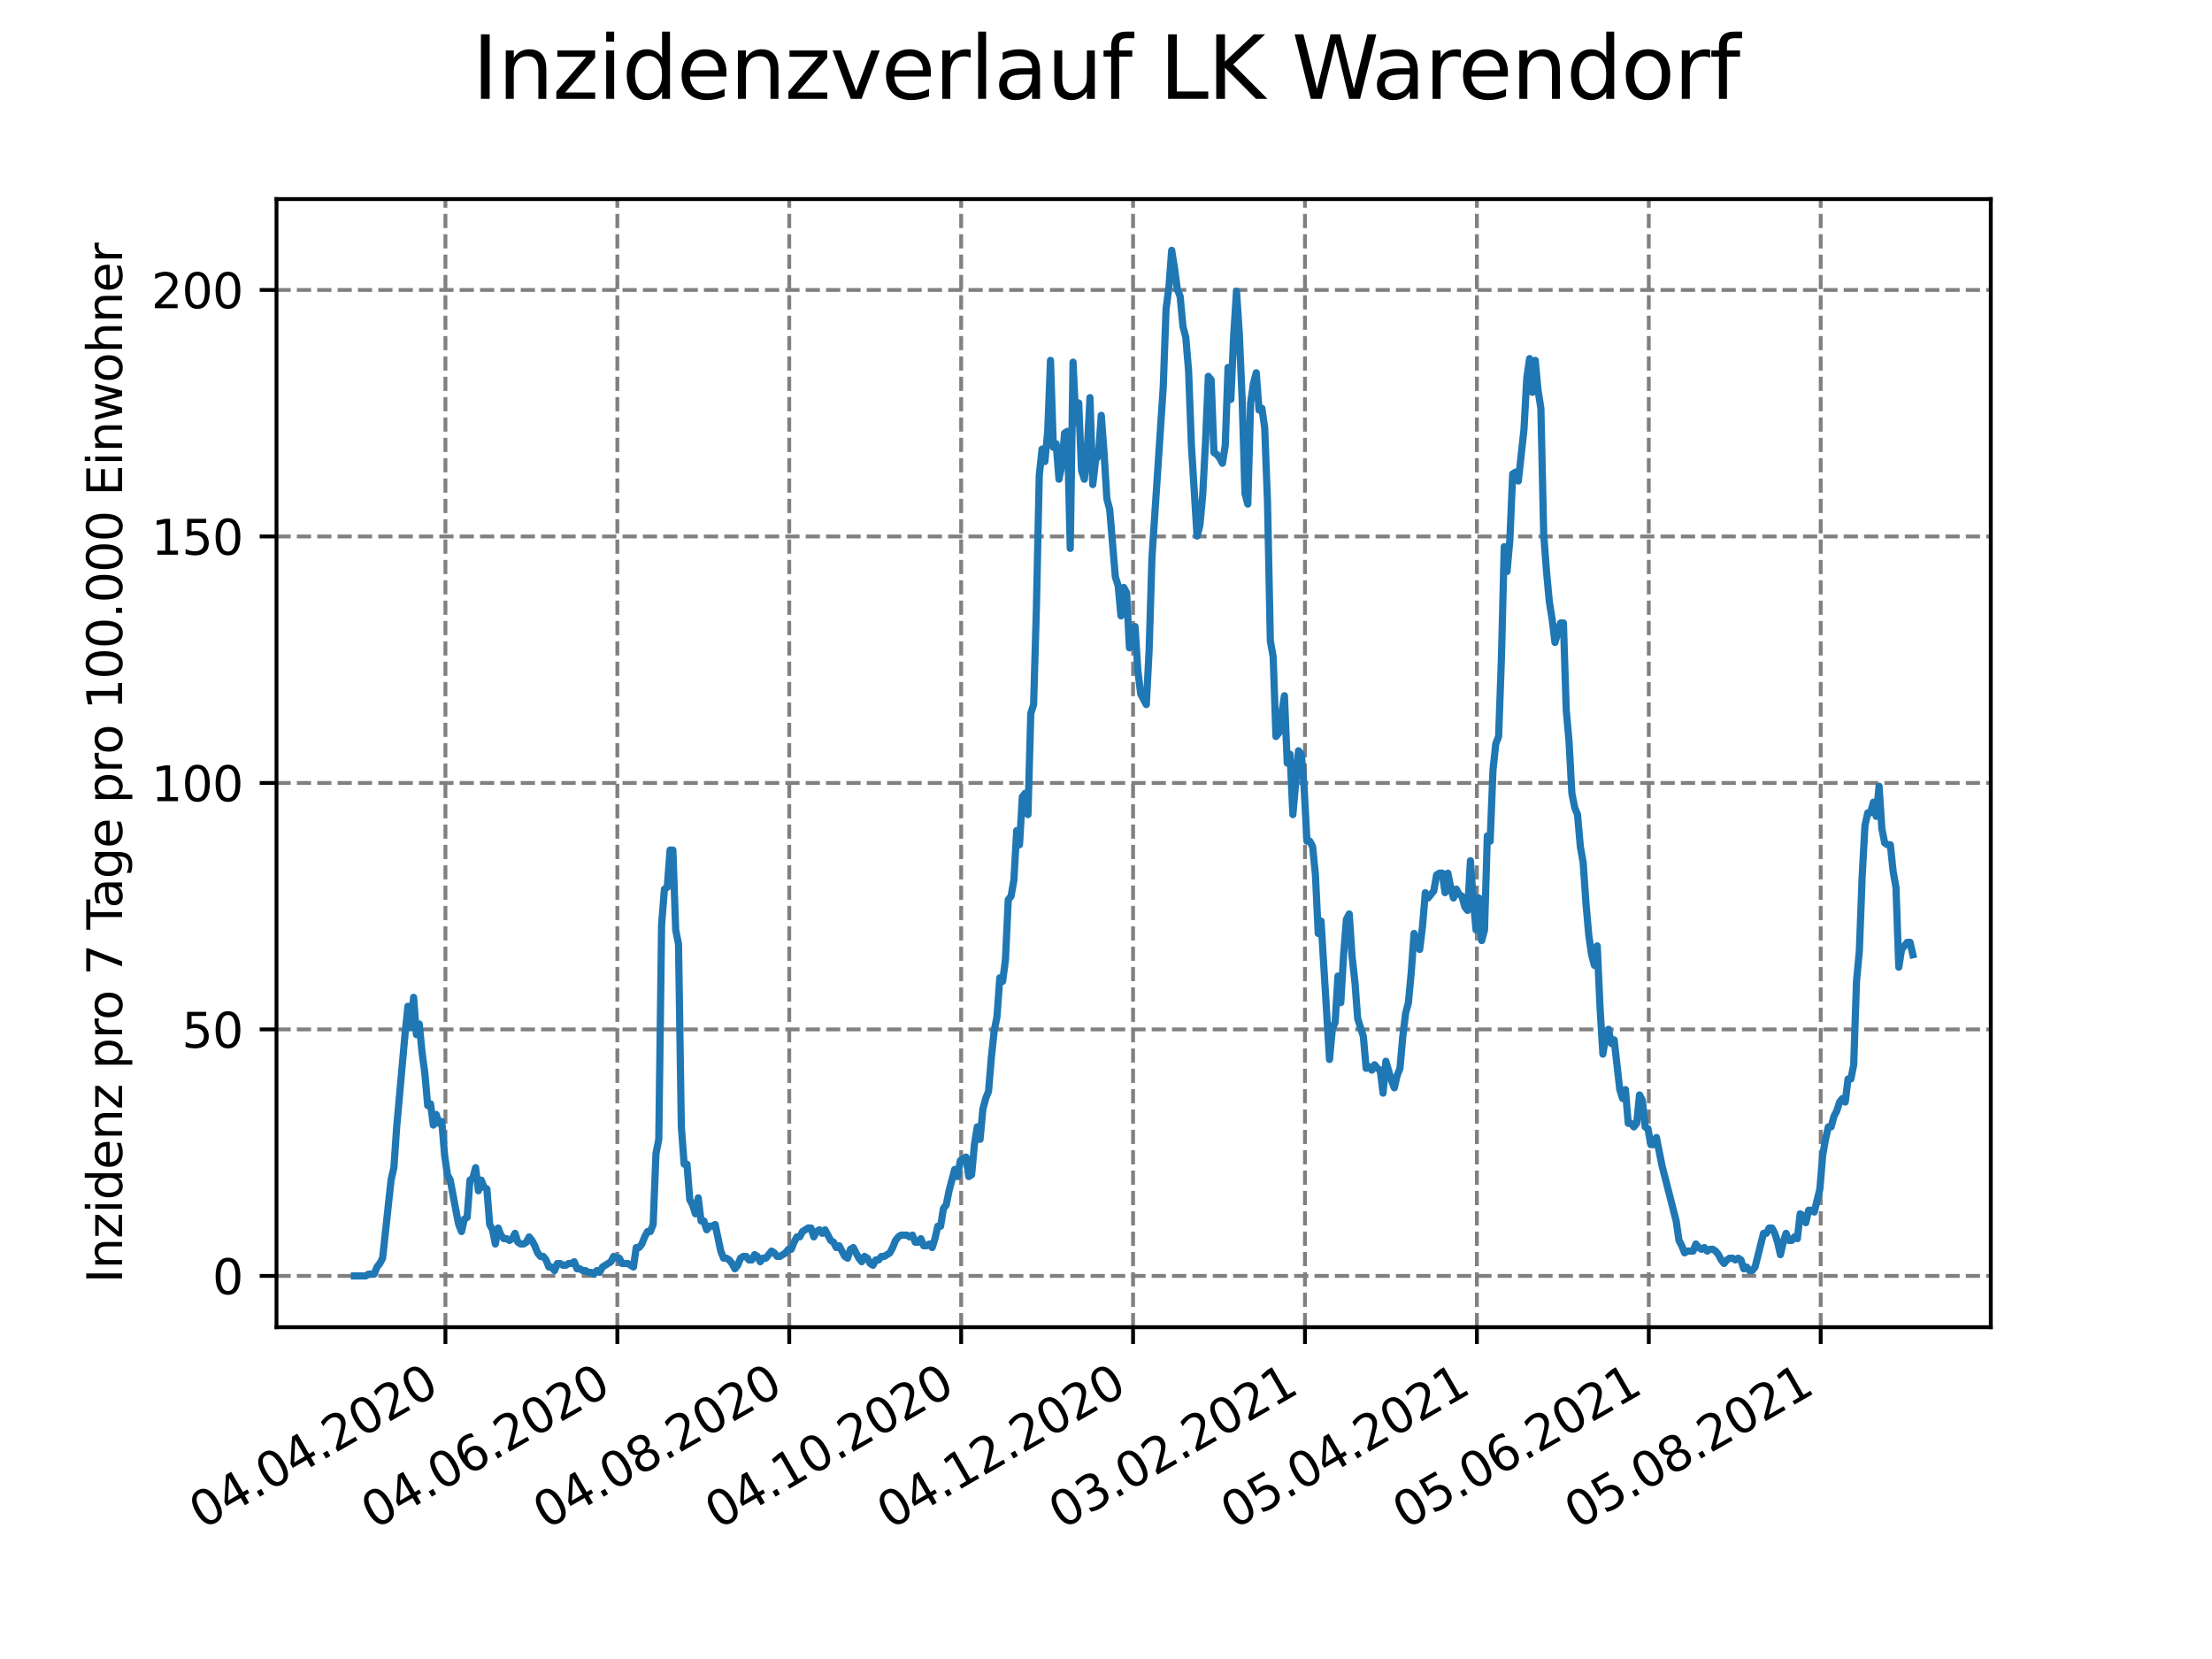 <?xml version="1.0" encoding="utf-8" standalone="no"?>
<!DOCTYPE svg PUBLIC "-//W3C//DTD SVG 1.1//EN"
  "http://www.w3.org/Graphics/SVG/1.1/DTD/svg11.dtd">
<svg height="345.6pt" version="1.1" viewBox="0 0 460.8 345.6" width="460.8pt" xmlns="http://www.w3.org/2000/svg" xmlns:xlink="http://www.w3.org/1999/xlink">
 <defs>
  <style type="text/css">*{stroke-linecap:butt;stroke-linejoin:round;}</style>
 </defs>
 <g id="figure_1">
  <g id="patch_1">
   <path d="M 0 345.6 
L 460.8 345.6 
L 460.8 0 
L 0 0 
z
" style="fill:#ffffff;"/>
  </g>
  <g id="axes_1">
   <g id="patch_2">
    <path d="M 57.6 276.48 
L 414.72 276.48 
L 414.72 41.472 
L 57.6 41.472 
z
" style="fill:#ffffff;"/>
   </g>
   <g id="matplotlib.axis_1">
    <g id="xtick_1">
     <g id="line2d_1">
      <path clip-path="url(#pe743700b99)" d="M 92.79 276.48 
L 92.79 41.472 
" style="fill:none;stroke:#808080;stroke-dasharray:2.96,1.28;stroke-dashoffset:0;stroke-width:0.8;"/>
     </g>
     <g id="line2d_2">
      <defs>
       <path d="M 0 0 
L 0 3.5 
" id="mf1187bcf59" style="stroke:#000000;stroke-width:0.8;"/>
      </defs>
      <g>
       <use style="stroke:#000000;stroke-width:0.8;" x="92.79" xlink:href="#mf1187bcf59" y="276.48"/>
      </g>
     </g>
     <g id="text_1">
      <!-- 04.04.2020 -->
      <g transform="translate(42.165 318.689)rotate(-30)scale(0.1 -0.1)">
       <defs>
        <path d="M 2034 4250 
Q 1547 4250 1301 3770 
Q 1056 3291 1056 2328 
Q 1056 1369 1301 889 
Q 1547 409 2034 409 
Q 2525 409 2770 889 
Q 3016 1369 3016 2328 
Q 3016 3291 2770 3770 
Q 2525 4250 2034 4250 
z
M 2034 4750 
Q 2819 4750 3233 4129 
Q 3647 3509 3647 2328 
Q 3647 1150 3233 529 
Q 2819 -91 2034 -91 
Q 1250 -91 836 529 
Q 422 1150 422 2328 
Q 422 3509 836 4129 
Q 1250 4750 2034 4750 
z
" id="DejaVuSans-30" transform="scale(0.016)"/>
        <path d="M 2419 4116 
L 825 1625 
L 2419 1625 
L 2419 4116 
z
M 2253 4666 
L 3047 4666 
L 3047 1625 
L 3713 1625 
L 3713 1100 
L 3047 1100 
L 3047 0 
L 2419 0 
L 2419 1100 
L 313 1100 
L 313 1709 
L 2253 4666 
z
" id="DejaVuSans-34" transform="scale(0.016)"/>
        <path d="M 684 794 
L 1344 794 
L 1344 0 
L 684 0 
L 684 794 
z
" id="DejaVuSans-2e" transform="scale(0.016)"/>
        <path d="M 1228 531 
L 3431 531 
L 3431 0 
L 469 0 
L 469 531 
Q 828 903 1448 1529 
Q 2069 2156 2228 2338 
Q 2531 2678 2651 2914 
Q 2772 3150 2772 3378 
Q 2772 3750 2511 3984 
Q 2250 4219 1831 4219 
Q 1534 4219 1204 4116 
Q 875 4013 500 3803 
L 500 4441 
Q 881 4594 1212 4672 
Q 1544 4750 1819 4750 
Q 2544 4750 2975 4387 
Q 3406 4025 3406 3419 
Q 3406 3131 3298 2873 
Q 3191 2616 2906 2266 
Q 2828 2175 2409 1742 
Q 1991 1309 1228 531 
z
" id="DejaVuSans-32" transform="scale(0.016)"/>
       </defs>
       <use xlink:href="#DejaVuSans-30"/>
       <use x="63.623" xlink:href="#DejaVuSans-34"/>
       <use x="127.246" xlink:href="#DejaVuSans-2e"/>
       <use x="159.033" xlink:href="#DejaVuSans-30"/>
       <use x="222.656" xlink:href="#DejaVuSans-34"/>
       <use x="286.279" xlink:href="#DejaVuSans-2e"/>
       <use x="318.066" xlink:href="#DejaVuSans-32"/>
       <use x="381.689" xlink:href="#DejaVuSans-30"/>
       <use x="445.312" xlink:href="#DejaVuSans-32"/>
       <use x="508.936" xlink:href="#DejaVuSans-30"/>
      </g>
     </g>
    </g>
    <g id="xtick_2">
     <g id="line2d_3">
      <path clip-path="url(#pe743700b99)" d="M 128.602 276.48 
L 128.602 41.472 
" style="fill:none;stroke:#808080;stroke-dasharray:2.96,1.28;stroke-dashoffset:0;stroke-width:0.8;"/>
     </g>
     <g id="line2d_4">
      <g>
       <use style="stroke:#000000;stroke-width:0.8;" x="128.602" xlink:href="#mf1187bcf59" y="276.48"/>
      </g>
     </g>
     <g id="text_2">
      <!-- 04.06.2020 -->
      <g transform="translate(77.977 318.689)rotate(-30)scale(0.1 -0.1)">
       <defs>
        <path d="M 2113 2584 
Q 1688 2584 1439 2293 
Q 1191 2003 1191 1497 
Q 1191 994 1439 701 
Q 1688 409 2113 409 
Q 2538 409 2786 701 
Q 3034 994 3034 1497 
Q 3034 2003 2786 2293 
Q 2538 2584 2113 2584 
z
M 3366 4563 
L 3366 3988 
Q 3128 4100 2886 4159 
Q 2644 4219 2406 4219 
Q 1781 4219 1451 3797 
Q 1122 3375 1075 2522 
Q 1259 2794 1537 2939 
Q 1816 3084 2150 3084 
Q 2853 3084 3261 2657 
Q 3669 2231 3669 1497 
Q 3669 778 3244 343 
Q 2819 -91 2113 -91 
Q 1303 -91 875 529 
Q 447 1150 447 2328 
Q 447 3434 972 4092 
Q 1497 4750 2381 4750 
Q 2619 4750 2861 4703 
Q 3103 4656 3366 4563 
z
" id="DejaVuSans-36" transform="scale(0.016)"/>
       </defs>
       <use xlink:href="#DejaVuSans-30"/>
       <use x="63.623" xlink:href="#DejaVuSans-34"/>
       <use x="127.246" xlink:href="#DejaVuSans-2e"/>
       <use x="159.033" xlink:href="#DejaVuSans-30"/>
       <use x="222.656" xlink:href="#DejaVuSans-36"/>
       <use x="286.279" xlink:href="#DejaVuSans-2e"/>
       <use x="318.066" xlink:href="#DejaVuSans-32"/>
       <use x="381.689" xlink:href="#DejaVuSans-30"/>
       <use x="445.312" xlink:href="#DejaVuSans-32"/>
       <use x="508.936" xlink:href="#DejaVuSans-30"/>
      </g>
     </g>
    </g>
    <g id="xtick_3">
     <g id="line2d_5">
      <path clip-path="url(#pe743700b99)" d="M 164.414 276.48 
L 164.414 41.472 
" style="fill:none;stroke:#808080;stroke-dasharray:2.96,1.28;stroke-dashoffset:0;stroke-width:0.8;"/>
     </g>
     <g id="line2d_6">
      <g>
       <use style="stroke:#000000;stroke-width:0.8;" x="164.414" xlink:href="#mf1187bcf59" y="276.48"/>
      </g>
     </g>
     <g id="text_3">
      <!-- 04.08.2020 -->
      <g transform="translate(113.789 318.689)rotate(-30)scale(0.1 -0.1)">
       <defs>
        <path d="M 2034 2216 
Q 1584 2216 1326 1975 
Q 1069 1734 1069 1313 
Q 1069 891 1326 650 
Q 1584 409 2034 409 
Q 2484 409 2743 651 
Q 3003 894 3003 1313 
Q 3003 1734 2745 1975 
Q 2488 2216 2034 2216 
z
M 1403 2484 
Q 997 2584 770 2862 
Q 544 3141 544 3541 
Q 544 4100 942 4425 
Q 1341 4750 2034 4750 
Q 2731 4750 3128 4425 
Q 3525 4100 3525 3541 
Q 3525 3141 3298 2862 
Q 3072 2584 2669 2484 
Q 3125 2378 3379 2068 
Q 3634 1759 3634 1313 
Q 3634 634 3220 271 
Q 2806 -91 2034 -91 
Q 1263 -91 848 271 
Q 434 634 434 1313 
Q 434 1759 690 2068 
Q 947 2378 1403 2484 
z
M 1172 3481 
Q 1172 3119 1398 2916 
Q 1625 2713 2034 2713 
Q 2441 2713 2670 2916 
Q 2900 3119 2900 3481 
Q 2900 3844 2670 4047 
Q 2441 4250 2034 4250 
Q 1625 4250 1398 4047 
Q 1172 3844 1172 3481 
z
" id="DejaVuSans-38" transform="scale(0.016)"/>
       </defs>
       <use xlink:href="#DejaVuSans-30"/>
       <use x="63.623" xlink:href="#DejaVuSans-34"/>
       <use x="127.246" xlink:href="#DejaVuSans-2e"/>
       <use x="159.033" xlink:href="#DejaVuSans-30"/>
       <use x="222.656" xlink:href="#DejaVuSans-38"/>
       <use x="286.279" xlink:href="#DejaVuSans-2e"/>
       <use x="318.066" xlink:href="#DejaVuSans-32"/>
       <use x="381.689" xlink:href="#DejaVuSans-30"/>
       <use x="445.312" xlink:href="#DejaVuSans-32"/>
       <use x="508.936" xlink:href="#DejaVuSans-30"/>
      </g>
     </g>
    </g>
    <g id="xtick_4">
     <g id="line2d_7">
      <path clip-path="url(#pe743700b99)" d="M 200.226 276.48 
L 200.226 41.472 
" style="fill:none;stroke:#808080;stroke-dasharray:2.96,1.28;stroke-dashoffset:0;stroke-width:0.8;"/>
     </g>
     <g id="line2d_8">
      <g>
       <use style="stroke:#000000;stroke-width:0.8;" x="200.226" xlink:href="#mf1187bcf59" y="276.48"/>
      </g>
     </g>
     <g id="text_4">
      <!-- 04.10.2020 -->
      <g transform="translate(149.601 318.689)rotate(-30)scale(0.1 -0.1)">
       <defs>
        <path d="M 794 531 
L 1825 531 
L 1825 4091 
L 703 3866 
L 703 4441 
L 1819 4666 
L 2450 4666 
L 2450 531 
L 3481 531 
L 3481 0 
L 794 0 
L 794 531 
z
" id="DejaVuSans-31" transform="scale(0.016)"/>
       </defs>
       <use xlink:href="#DejaVuSans-30"/>
       <use x="63.623" xlink:href="#DejaVuSans-34"/>
       <use x="127.246" xlink:href="#DejaVuSans-2e"/>
       <use x="159.033" xlink:href="#DejaVuSans-31"/>
       <use x="222.656" xlink:href="#DejaVuSans-30"/>
       <use x="286.279" xlink:href="#DejaVuSans-2e"/>
       <use x="318.066" xlink:href="#DejaVuSans-32"/>
       <use x="381.689" xlink:href="#DejaVuSans-30"/>
       <use x="445.312" xlink:href="#DejaVuSans-32"/>
       <use x="508.936" xlink:href="#DejaVuSans-30"/>
      </g>
     </g>
    </g>
    <g id="xtick_5">
     <g id="line2d_9">
      <path clip-path="url(#pe743700b99)" d="M 236.038 276.48 
L 236.038 41.472 
" style="fill:none;stroke:#808080;stroke-dasharray:2.96,1.28;stroke-dashoffset:0;stroke-width:0.8;"/>
     </g>
     <g id="line2d_10">
      <g>
       <use style="stroke:#000000;stroke-width:0.8;" x="236.038" xlink:href="#mf1187bcf59" y="276.48"/>
      </g>
     </g>
     <g id="text_5">
      <!-- 04.12.2020 -->
      <g transform="translate(185.412 318.689)rotate(-30)scale(0.1 -0.1)">
       <use xlink:href="#DejaVuSans-30"/>
       <use x="63.623" xlink:href="#DejaVuSans-34"/>
       <use x="127.246" xlink:href="#DejaVuSans-2e"/>
       <use x="159.033" xlink:href="#DejaVuSans-31"/>
       <use x="222.656" xlink:href="#DejaVuSans-32"/>
       <use x="286.279" xlink:href="#DejaVuSans-2e"/>
       <use x="318.066" xlink:href="#DejaVuSans-32"/>
       <use x="381.689" xlink:href="#DejaVuSans-30"/>
       <use x="445.312" xlink:href="#DejaVuSans-32"/>
       <use x="508.936" xlink:href="#DejaVuSans-30"/>
      </g>
     </g>
    </g>
    <g id="xtick_6">
     <g id="line2d_11">
      <path clip-path="url(#pe743700b99)" d="M 271.849 276.48 
L 271.849 41.472 
" style="fill:none;stroke:#808080;stroke-dasharray:2.96,1.28;stroke-dashoffset:0;stroke-width:0.8;"/>
     </g>
     <g id="line2d_12">
      <g>
       <use style="stroke:#000000;stroke-width:0.8;" x="271.849" xlink:href="#mf1187bcf59" y="276.48"/>
      </g>
     </g>
     <g id="text_6">
      <!-- 03.02.2021 -->
      <g transform="translate(221.224 318.689)rotate(-30)scale(0.1 -0.1)">
       <defs>
        <path d="M 2597 2516 
Q 3050 2419 3304 2112 
Q 3559 1806 3559 1356 
Q 3559 666 3084 287 
Q 2609 -91 1734 -91 
Q 1441 -91 1130 -33 
Q 819 25 488 141 
L 488 750 
Q 750 597 1062 519 
Q 1375 441 1716 441 
Q 2309 441 2620 675 
Q 2931 909 2931 1356 
Q 2931 1769 2642 2001 
Q 2353 2234 1838 2234 
L 1294 2234 
L 1294 2753 
L 1863 2753 
Q 2328 2753 2575 2939 
Q 2822 3125 2822 3475 
Q 2822 3834 2567 4026 
Q 2313 4219 1838 4219 
Q 1578 4219 1281 4162 
Q 984 4106 628 3988 
L 628 4550 
Q 988 4650 1302 4700 
Q 1616 4750 1894 4750 
Q 2613 4750 3031 4423 
Q 3450 4097 3450 3541 
Q 3450 3153 3228 2886 
Q 3006 2619 2597 2516 
z
" id="DejaVuSans-33" transform="scale(0.016)"/>
       </defs>
       <use xlink:href="#DejaVuSans-30"/>
       <use x="63.623" xlink:href="#DejaVuSans-33"/>
       <use x="127.246" xlink:href="#DejaVuSans-2e"/>
       <use x="159.033" xlink:href="#DejaVuSans-30"/>
       <use x="222.656" xlink:href="#DejaVuSans-32"/>
       <use x="286.279" xlink:href="#DejaVuSans-2e"/>
       <use x="318.066" xlink:href="#DejaVuSans-32"/>
       <use x="381.689" xlink:href="#DejaVuSans-30"/>
       <use x="445.312" xlink:href="#DejaVuSans-32"/>
       <use x="508.936" xlink:href="#DejaVuSans-31"/>
      </g>
     </g>
    </g>
    <g id="xtick_7">
     <g id="line2d_13">
      <path clip-path="url(#pe743700b99)" d="M 307.661 276.48 
L 307.661 41.472 
" style="fill:none;stroke:#808080;stroke-dasharray:2.96,1.28;stroke-dashoffset:0;stroke-width:0.8;"/>
     </g>
     <g id="line2d_14">
      <g>
       <use style="stroke:#000000;stroke-width:0.8;" x="307.661" xlink:href="#mf1187bcf59" y="276.48"/>
      </g>
     </g>
     <g id="text_7">
      <!-- 05.04.2021 -->
      <g transform="translate(257.036 318.689)rotate(-30)scale(0.1 -0.1)">
       <defs>
        <path d="M 691 4666 
L 3169 4666 
L 3169 4134 
L 1269 4134 
L 1269 2991 
Q 1406 3038 1543 3061 
Q 1681 3084 1819 3084 
Q 2600 3084 3056 2656 
Q 3513 2228 3513 1497 
Q 3513 744 3044 326 
Q 2575 -91 1722 -91 
Q 1428 -91 1123 -41 
Q 819 9 494 109 
L 494 744 
Q 775 591 1075 516 
Q 1375 441 1709 441 
Q 2250 441 2565 725 
Q 2881 1009 2881 1497 
Q 2881 1984 2565 2268 
Q 2250 2553 1709 2553 
Q 1456 2553 1204 2497 
Q 953 2441 691 2322 
L 691 4666 
z
" id="DejaVuSans-35" transform="scale(0.016)"/>
       </defs>
       <use xlink:href="#DejaVuSans-30"/>
       <use x="63.623" xlink:href="#DejaVuSans-35"/>
       <use x="127.246" xlink:href="#DejaVuSans-2e"/>
       <use x="159.033" xlink:href="#DejaVuSans-30"/>
       <use x="222.656" xlink:href="#DejaVuSans-34"/>
       <use x="286.279" xlink:href="#DejaVuSans-2e"/>
       <use x="318.066" xlink:href="#DejaVuSans-32"/>
       <use x="381.689" xlink:href="#DejaVuSans-30"/>
       <use x="445.312" xlink:href="#DejaVuSans-32"/>
       <use x="508.936" xlink:href="#DejaVuSans-31"/>
      </g>
     </g>
    </g>
    <g id="xtick_8">
     <g id="line2d_15">
      <path clip-path="url(#pe743700b99)" d="M 343.473 276.48 
L 343.473 41.472 
" style="fill:none;stroke:#808080;stroke-dasharray:2.96,1.28;stroke-dashoffset:0;stroke-width:0.8;"/>
     </g>
     <g id="line2d_16">
      <g>
       <use style="stroke:#000000;stroke-width:0.8;" x="343.473" xlink:href="#mf1187bcf59" y="276.48"/>
      </g>
     </g>
     <g id="text_8">
      <!-- 05.06.2021 -->
      <g transform="translate(292.848 318.689)rotate(-30)scale(0.1 -0.1)">
       <use xlink:href="#DejaVuSans-30"/>
       <use x="63.623" xlink:href="#DejaVuSans-35"/>
       <use x="127.246" xlink:href="#DejaVuSans-2e"/>
       <use x="159.033" xlink:href="#DejaVuSans-30"/>
       <use x="222.656" xlink:href="#DejaVuSans-36"/>
       <use x="286.279" xlink:href="#DejaVuSans-2e"/>
       <use x="318.066" xlink:href="#DejaVuSans-32"/>
       <use x="381.689" xlink:href="#DejaVuSans-30"/>
       <use x="445.312" xlink:href="#DejaVuSans-32"/>
       <use x="508.936" xlink:href="#DejaVuSans-31"/>
      </g>
     </g>
    </g>
    <g id="xtick_9">
     <g id="line2d_17">
      <path clip-path="url(#pe743700b99)" d="M 379.285 276.48 
L 379.285 41.472 
" style="fill:none;stroke:#808080;stroke-dasharray:2.96,1.28;stroke-dashoffset:0;stroke-width:0.8;"/>
     </g>
     <g id="line2d_18">
      <g>
       <use style="stroke:#000000;stroke-width:0.8;" x="379.285" xlink:href="#mf1187bcf59" y="276.48"/>
      </g>
     </g>
     <g id="text_9">
      <!-- 05.08.2021 -->
      <g transform="translate(328.66 318.689)rotate(-30)scale(0.1 -0.1)">
       <use xlink:href="#DejaVuSans-30"/>
       <use x="63.623" xlink:href="#DejaVuSans-35"/>
       <use x="127.246" xlink:href="#DejaVuSans-2e"/>
       <use x="159.033" xlink:href="#DejaVuSans-30"/>
       <use x="222.656" xlink:href="#DejaVuSans-38"/>
       <use x="286.279" xlink:href="#DejaVuSans-2e"/>
       <use x="318.066" xlink:href="#DejaVuSans-32"/>
       <use x="381.689" xlink:href="#DejaVuSans-30"/>
       <use x="445.312" xlink:href="#DejaVuSans-32"/>
       <use x="508.936" xlink:href="#DejaVuSans-31"/>
      </g>
     </g>
    </g>
   </g>
   <g id="matplotlib.axis_2">
    <g id="ytick_1">
     <g id="line2d_19">
      <path clip-path="url(#pe743700b99)" d="M 57.6 265.798 
L 414.72 265.798 
" style="fill:none;stroke:#808080;stroke-dasharray:2.96,1.28;stroke-dashoffset:0;stroke-width:0.8;"/>
     </g>
     <g id="line2d_20">
      <defs>
       <path d="M 0 0 
L -3.5 0 
" id="mfb2ea04c94" style="stroke:#000000;stroke-width:0.8;"/>
      </defs>
      <g>
       <use style="stroke:#000000;stroke-width:0.8;" x="57.6" xlink:href="#mfb2ea04c94" y="265.798"/>
      </g>
     </g>
     <g id="text_10">
      <!-- 0 -->
      <g transform="translate(44.237 269.597)scale(0.1 -0.1)">
       <use xlink:href="#DejaVuSans-30"/>
      </g>
     </g>
    </g>
    <g id="ytick_2">
     <g id="line2d_21">
      <path clip-path="url(#pe743700b99)" d="M 57.6 214.449 
L 414.72 214.449 
" style="fill:none;stroke:#808080;stroke-dasharray:2.96,1.28;stroke-dashoffset:0;stroke-width:0.8;"/>
     </g>
     <g id="line2d_22">
      <g>
       <use style="stroke:#000000;stroke-width:0.8;" x="57.6" xlink:href="#mfb2ea04c94" y="214.449"/>
      </g>
     </g>
     <g id="text_11">
      <!-- 50 -->
      <g transform="translate(37.875 218.249)scale(0.1 -0.1)">
       <use xlink:href="#DejaVuSans-35"/>
       <use x="63.623" xlink:href="#DejaVuSans-30"/>
      </g>
     </g>
    </g>
    <g id="ytick_3">
     <g id="line2d_23">
      <path clip-path="url(#pe743700b99)" d="M 57.6 163.101 
L 414.72 163.101 
" style="fill:none;stroke:#808080;stroke-dasharray:2.96,1.28;stroke-dashoffset:0;stroke-width:0.8;"/>
     </g>
     <g id="line2d_24">
      <g>
       <use style="stroke:#000000;stroke-width:0.8;" x="57.6" xlink:href="#mfb2ea04c94" y="163.101"/>
      </g>
     </g>
     <g id="text_12">
      <!-- 100 -->
      <g transform="translate(31.512 166.9)scale(0.1 -0.1)">
       <use xlink:href="#DejaVuSans-31"/>
       <use x="63.623" xlink:href="#DejaVuSans-30"/>
       <use x="127.246" xlink:href="#DejaVuSans-30"/>
      </g>
     </g>
    </g>
    <g id="ytick_4">
     <g id="line2d_25">
      <path clip-path="url(#pe743700b99)" d="M 57.6 111.753 
L 414.72 111.753 
" style="fill:none;stroke:#808080;stroke-dasharray:2.96,1.28;stroke-dashoffset:0;stroke-width:0.8;"/>
     </g>
     <g id="line2d_26">
      <g>
       <use style="stroke:#000000;stroke-width:0.8;" x="57.6" xlink:href="#mfb2ea04c94" y="111.753"/>
      </g>
     </g>
     <g id="text_13">
      <!-- 150 -->
      <g transform="translate(31.512 115.552)scale(0.1 -0.1)">
       <use xlink:href="#DejaVuSans-31"/>
       <use x="63.623" xlink:href="#DejaVuSans-35"/>
       <use x="127.246" xlink:href="#DejaVuSans-30"/>
      </g>
     </g>
    </g>
    <g id="ytick_5">
     <g id="line2d_27">
      <path clip-path="url(#pe743700b99)" d="M 57.6 60.404 
L 414.72 60.404 
" style="fill:none;stroke:#808080;stroke-dasharray:2.96,1.28;stroke-dashoffset:0;stroke-width:0.8;"/>
     </g>
     <g id="line2d_28">
      <g>
       <use style="stroke:#000000;stroke-width:0.8;" x="57.6" xlink:href="#mfb2ea04c94" y="60.404"/>
      </g>
     </g>
     <g id="text_14">
      <!-- 200 -->
      <g transform="translate(31.512 64.203)scale(0.1 -0.1)">
       <use xlink:href="#DejaVuSans-32"/>
       <use x="63.623" xlink:href="#DejaVuSans-30"/>
       <use x="127.246" xlink:href="#DejaVuSans-30"/>
      </g>
     </g>
    </g>
    <g id="text_15">
     <!-- Inzidenz pro 7 Tage pro 100.000 Einwohner -->
     <g transform="translate(25.433 267.301)rotate(-90)scale(0.1 -0.1)">
      <defs>
       <path d="M 628 4666 
L 1259 4666 
L 1259 0 
L 628 0 
L 628 4666 
z
" id="DejaVuSans-49" transform="scale(0.016)"/>
       <path d="M 3513 2113 
L 3513 0 
L 2938 0 
L 2938 2094 
Q 2938 2591 2744 2837 
Q 2550 3084 2163 3084 
Q 1697 3084 1428 2787 
Q 1159 2491 1159 1978 
L 1159 0 
L 581 0 
L 581 3500 
L 1159 3500 
L 1159 2956 
Q 1366 3272 1645 3428 
Q 1925 3584 2291 3584 
Q 2894 3584 3203 3211 
Q 3513 2838 3513 2113 
z
" id="DejaVuSans-6e" transform="scale(0.016)"/>
       <path d="M 353 3500 
L 3084 3500 
L 3084 2975 
L 922 459 
L 3084 459 
L 3084 0 
L 275 0 
L 275 525 
L 2438 3041 
L 353 3041 
L 353 3500 
z
" id="DejaVuSans-7a" transform="scale(0.016)"/>
       <path d="M 603 3500 
L 1178 3500 
L 1178 0 
L 603 0 
L 603 3500 
z
M 603 4863 
L 1178 4863 
L 1178 4134 
L 603 4134 
L 603 4863 
z
" id="DejaVuSans-69" transform="scale(0.016)"/>
       <path d="M 2906 2969 
L 2906 4863 
L 3481 4863 
L 3481 0 
L 2906 0 
L 2906 525 
Q 2725 213 2448 61 
Q 2172 -91 1784 -91 
Q 1150 -91 751 415 
Q 353 922 353 1747 
Q 353 2572 751 3078 
Q 1150 3584 1784 3584 
Q 2172 3584 2448 3432 
Q 2725 3281 2906 2969 
z
M 947 1747 
Q 947 1113 1208 752 
Q 1469 391 1925 391 
Q 2381 391 2643 752 
Q 2906 1113 2906 1747 
Q 2906 2381 2643 2742 
Q 2381 3103 1925 3103 
Q 1469 3103 1208 2742 
Q 947 2381 947 1747 
z
" id="DejaVuSans-64" transform="scale(0.016)"/>
       <path d="M 3597 1894 
L 3597 1613 
L 953 1613 
Q 991 1019 1311 708 
Q 1631 397 2203 397 
Q 2534 397 2845 478 
Q 3156 559 3463 722 
L 3463 178 
Q 3153 47 2828 -22 
Q 2503 -91 2169 -91 
Q 1331 -91 842 396 
Q 353 884 353 1716 
Q 353 2575 817 3079 
Q 1281 3584 2069 3584 
Q 2775 3584 3186 3129 
Q 3597 2675 3597 1894 
z
M 3022 2063 
Q 3016 2534 2758 2815 
Q 2500 3097 2075 3097 
Q 1594 3097 1305 2825 
Q 1016 2553 972 2059 
L 3022 2063 
z
" id="DejaVuSans-65" transform="scale(0.016)"/>
       <path id="DejaVuSans-20" transform="scale(0.016)"/>
       <path d="M 1159 525 
L 1159 -1331 
L 581 -1331 
L 581 3500 
L 1159 3500 
L 1159 2969 
Q 1341 3281 1617 3432 
Q 1894 3584 2278 3584 
Q 2916 3584 3314 3078 
Q 3713 2572 3713 1747 
Q 3713 922 3314 415 
Q 2916 -91 2278 -91 
Q 1894 -91 1617 61 
Q 1341 213 1159 525 
z
M 3116 1747 
Q 3116 2381 2855 2742 
Q 2594 3103 2138 3103 
Q 1681 3103 1420 2742 
Q 1159 2381 1159 1747 
Q 1159 1113 1420 752 
Q 1681 391 2138 391 
Q 2594 391 2855 752 
Q 3116 1113 3116 1747 
z
" id="DejaVuSans-70" transform="scale(0.016)"/>
       <path d="M 2631 2963 
Q 2534 3019 2420 3045 
Q 2306 3072 2169 3072 
Q 1681 3072 1420 2755 
Q 1159 2438 1159 1844 
L 1159 0 
L 581 0 
L 581 3500 
L 1159 3500 
L 1159 2956 
Q 1341 3275 1631 3429 
Q 1922 3584 2338 3584 
Q 2397 3584 2469 3576 
Q 2541 3569 2628 3553 
L 2631 2963 
z
" id="DejaVuSans-72" transform="scale(0.016)"/>
       <path d="M 1959 3097 
Q 1497 3097 1228 2736 
Q 959 2375 959 1747 
Q 959 1119 1226 758 
Q 1494 397 1959 397 
Q 2419 397 2687 759 
Q 2956 1122 2956 1747 
Q 2956 2369 2687 2733 
Q 2419 3097 1959 3097 
z
M 1959 3584 
Q 2709 3584 3137 3096 
Q 3566 2609 3566 1747 
Q 3566 888 3137 398 
Q 2709 -91 1959 -91 
Q 1206 -91 779 398 
Q 353 888 353 1747 
Q 353 2609 779 3096 
Q 1206 3584 1959 3584 
z
" id="DejaVuSans-6f" transform="scale(0.016)"/>
       <path d="M 525 4666 
L 3525 4666 
L 3525 4397 
L 1831 0 
L 1172 0 
L 2766 4134 
L 525 4134 
L 525 4666 
z
" id="DejaVuSans-37" transform="scale(0.016)"/>
       <path d="M -19 4666 
L 3928 4666 
L 3928 4134 
L 2272 4134 
L 2272 0 
L 1638 0 
L 1638 4134 
L -19 4134 
L -19 4666 
z
" id="DejaVuSans-54" transform="scale(0.016)"/>
       <path d="M 2194 1759 
Q 1497 1759 1228 1600 
Q 959 1441 959 1056 
Q 959 750 1161 570 
Q 1363 391 1709 391 
Q 2188 391 2477 730 
Q 2766 1069 2766 1631 
L 2766 1759 
L 2194 1759 
z
M 3341 1997 
L 3341 0 
L 2766 0 
L 2766 531 
Q 2569 213 2275 61 
Q 1981 -91 1556 -91 
Q 1019 -91 701 211 
Q 384 513 384 1019 
Q 384 1609 779 1909 
Q 1175 2209 1959 2209 
L 2766 2209 
L 2766 2266 
Q 2766 2663 2505 2880 
Q 2244 3097 1772 3097 
Q 1472 3097 1187 3025 
Q 903 2953 641 2809 
L 641 3341 
Q 956 3463 1253 3523 
Q 1550 3584 1831 3584 
Q 2591 3584 2966 3190 
Q 3341 2797 3341 1997 
z
" id="DejaVuSans-61" transform="scale(0.016)"/>
       <path d="M 2906 1791 
Q 2906 2416 2648 2759 
Q 2391 3103 1925 3103 
Q 1463 3103 1205 2759 
Q 947 2416 947 1791 
Q 947 1169 1205 825 
Q 1463 481 1925 481 
Q 2391 481 2648 825 
Q 2906 1169 2906 1791 
z
M 3481 434 
Q 3481 -459 3084 -895 
Q 2688 -1331 1869 -1331 
Q 1566 -1331 1297 -1286 
Q 1028 -1241 775 -1147 
L 775 -588 
Q 1028 -725 1275 -790 
Q 1522 -856 1778 -856 
Q 2344 -856 2625 -561 
Q 2906 -266 2906 331 
L 2906 616 
Q 2728 306 2450 153 
Q 2172 0 1784 0 
Q 1141 0 747 490 
Q 353 981 353 1791 
Q 353 2603 747 3093 
Q 1141 3584 1784 3584 
Q 2172 3584 2450 3431 
Q 2728 3278 2906 2969 
L 2906 3500 
L 3481 3500 
L 3481 434 
z
" id="DejaVuSans-67" transform="scale(0.016)"/>
       <path d="M 628 4666 
L 3578 4666 
L 3578 4134 
L 1259 4134 
L 1259 2753 
L 3481 2753 
L 3481 2222 
L 1259 2222 
L 1259 531 
L 3634 531 
L 3634 0 
L 628 0 
L 628 4666 
z
" id="DejaVuSans-45" transform="scale(0.016)"/>
       <path d="M 269 3500 
L 844 3500 
L 1563 769 
L 2278 3500 
L 2956 3500 
L 3675 769 
L 4391 3500 
L 4966 3500 
L 4050 0 
L 3372 0 
L 2619 2869 
L 1863 0 
L 1184 0 
L 269 3500 
z
" id="DejaVuSans-77" transform="scale(0.016)"/>
       <path d="M 3513 2113 
L 3513 0 
L 2938 0 
L 2938 2094 
Q 2938 2591 2744 2837 
Q 2550 3084 2163 3084 
Q 1697 3084 1428 2787 
Q 1159 2491 1159 1978 
L 1159 0 
L 581 0 
L 581 4863 
L 1159 4863 
L 1159 2956 
Q 1366 3272 1645 3428 
Q 1925 3584 2291 3584 
Q 2894 3584 3203 3211 
Q 3513 2838 3513 2113 
z
" id="DejaVuSans-68" transform="scale(0.016)"/>
      </defs>
      <use xlink:href="#DejaVuSans-49"/>
      <use x="29.492" xlink:href="#DejaVuSans-6e"/>
      <use x="92.871" xlink:href="#DejaVuSans-7a"/>
      <use x="145.361" xlink:href="#DejaVuSans-69"/>
      <use x="173.145" xlink:href="#DejaVuSans-64"/>
      <use x="236.621" xlink:href="#DejaVuSans-65"/>
      <use x="298.145" xlink:href="#DejaVuSans-6e"/>
      <use x="361.523" xlink:href="#DejaVuSans-7a"/>
      <use x="414.014" xlink:href="#DejaVuSans-20"/>
      <use x="445.801" xlink:href="#DejaVuSans-70"/>
      <use x="509.277" xlink:href="#DejaVuSans-72"/>
      <use x="548.141" xlink:href="#DejaVuSans-6f"/>
      <use x="609.322" xlink:href="#DejaVuSans-20"/>
      <use x="641.109" xlink:href="#DejaVuSans-37"/>
      <use x="704.732" xlink:href="#DejaVuSans-20"/>
      <use x="736.52" xlink:href="#DejaVuSans-54"/>
      <use x="781.104" xlink:href="#DejaVuSans-61"/>
      <use x="842.383" xlink:href="#DejaVuSans-67"/>
      <use x="905.859" xlink:href="#DejaVuSans-65"/>
      <use x="967.383" xlink:href="#DejaVuSans-20"/>
      <use x="999.17" xlink:href="#DejaVuSans-70"/>
      <use x="1062.646" xlink:href="#DejaVuSans-72"/>
      <use x="1101.51" xlink:href="#DejaVuSans-6f"/>
      <use x="1162.691" xlink:href="#DejaVuSans-20"/>
      <use x="1194.479" xlink:href="#DejaVuSans-31"/>
      <use x="1258.102" xlink:href="#DejaVuSans-30"/>
      <use x="1321.725" xlink:href="#DejaVuSans-30"/>
      <use x="1385.348" xlink:href="#DejaVuSans-2e"/>
      <use x="1417.135" xlink:href="#DejaVuSans-30"/>
      <use x="1480.758" xlink:href="#DejaVuSans-30"/>
      <use x="1544.381" xlink:href="#DejaVuSans-30"/>
      <use x="1608.004" xlink:href="#DejaVuSans-20"/>
      <use x="1639.791" xlink:href="#DejaVuSans-45"/>
      <use x="1702.975" xlink:href="#DejaVuSans-69"/>
      <use x="1730.758" xlink:href="#DejaVuSans-6e"/>
      <use x="1794.137" xlink:href="#DejaVuSans-77"/>
      <use x="1875.924" xlink:href="#DejaVuSans-6f"/>
      <use x="1937.105" xlink:href="#DejaVuSans-68"/>
      <use x="2000.484" xlink:href="#DejaVuSans-6e"/>
      <use x="2063.863" xlink:href="#DejaVuSans-65"/>
      <use x="2125.387" xlink:href="#DejaVuSans-72"/>
     </g>
    </g>
   </g>
   <g id="line2d_29">
    <path clip-path="url(#pe743700b99)" d="M 73.833 265.798 
L 76.181 265.798 
L 76.768 265.428 
L 77.942 265.428 
L 78.529 263.95 
L 79.116 263.21 
L 79.704 262.102 
L 81.465 245.838 
L 82.052 243.251 
L 82.639 234.749 
L 84.4 215.159 
L 84.987 209.615 
L 85.574 214.05 
L 86.161 207.767 
L 86.748 215.529 
L 87.336 213.311 
L 87.923 219.225 
L 88.51 223.66 
L 89.097 230.314 
L 89.684 229.944 
L 90.271 234.38 
L 90.858 232.162 
L 91.445 234.01 
L 92.032 233.64 
L 92.619 240.663 
L 93.206 244.729 
L 93.793 245.838 
L 94.968 252.122 
L 95.555 255.079 
L 96.142 256.557 
L 96.729 253.97 
L 97.316 253.6 
L 97.903 245.838 
L 98.49 245.468 
L 99.077 243.251 
L 99.664 248.056 
L 100.251 245.838 
L 100.838 247.317 
L 101.425 247.686 
L 102.013 255.079 
L 102.6 256.188 
L 103.187 259.145 
L 103.774 255.818 
L 104.361 257.296 
L 104.948 258.036 
L 105.535 258.036 
L 106.122 258.405 
L 106.709 258.036 
L 107.296 256.927 
L 107.883 258.775 
L 108.47 259.145 
L 109.057 259.145 
L 109.645 258.775 
L 110.232 257.666 
L 110.819 258.405 
L 111.406 259.514 
L 111.993 260.993 
L 112.58 261.732 
L 113.167 261.732 
L 113.754 262.471 
L 114.341 263.95 
L 114.928 263.95 
L 115.515 264.689 
L 116.102 263.21 
L 116.689 263.21 
L 117.277 263.58 
L 117.864 263.58 
L 118.451 263.21 
L 119.038 263.21 
L 119.625 262.841 
L 120.212 264.319 
L 120.799 264.319 
L 121.386 264.689 
L 121.973 264.689 
L 122.56 265.059 
L 123.147 265.059 
L 123.734 265.428 
L 124.321 264.689 
L 124.909 265.059 
L 125.496 263.95 
L 127.257 262.841 
L 127.844 261.732 
L 128.431 262.102 
L 129.018 262.102 
L 129.605 263.21 
L 130.779 263.21 
L 131.954 263.95 
L 132.541 259.884 
L 133.128 259.884 
L 133.715 259.145 
L 134.302 257.666 
L 134.889 256.557 
L 135.476 256.557 
L 136.063 255.079 
L 136.65 240.294 
L 137.237 237.337 
L 137.824 192.612 
L 138.411 185.219 
L 138.998 184.85 
L 139.586 177.088 
L 140.173 177.088 
L 140.76 193.721 
L 141.347 196.678 
L 141.934 234.749 
L 142.521 242.511 
L 143.108 242.511 
L 143.695 249.904 
L 144.282 251.013 
L 144.869 252.861 
L 145.456 249.534 
L 146.043 254.339 
L 146.63 254.339 
L 147.218 256.188 
L 147.805 255.448 
L 148.392 255.448 
L 148.979 255.079 
L 150.153 260.623 
L 150.74 262.102 
L 151.327 262.102 
L 151.914 262.471 
L 152.501 263.21 
L 153.088 264.319 
L 153.675 263.58 
L 154.263 262.102 
L 154.85 261.732 
L 155.437 261.732 
L 156.024 262.471 
L 156.611 262.471 
L 157.198 261.362 
L 157.785 261.732 
L 158.372 262.841 
L 158.959 262.102 
L 159.546 262.102 
L 160.72 260.623 
L 161.307 260.993 
L 161.895 261.732 
L 162.482 261.732 
L 163.656 260.993 
L 164.243 260.253 
L 164.83 260.253 
L 165.417 258.775 
L 166.004 257.666 
L 166.591 257.666 
L 167.178 256.557 
L 168.352 255.818 
L 168.939 255.818 
L 169.527 257.666 
L 170.114 256.557 
L 170.701 256.188 
L 171.288 256.927 
L 171.875 256.188 
L 173.049 258.405 
L 173.636 258.775 
L 174.223 259.884 
L 174.81 259.514 
L 175.984 261.732 
L 176.572 262.102 
L 177.159 260.253 
L 177.746 259.884 
L 178.92 262.102 
L 179.507 262.841 
L 180.094 261.732 
L 180.681 262.102 
L 181.268 263.21 
L 181.855 263.58 
L 182.442 262.471 
L 183.029 262.471 
L 183.616 261.732 
L 184.204 261.732 
L 185.378 260.993 
L 185.965 259.884 
L 186.552 258.405 
L 187.139 257.666 
L 187.726 257.296 
L 188.9 257.296 
L 189.487 257.666 
L 190.074 257.296 
L 190.661 258.775 
L 191.248 258.775 
L 191.836 258.036 
L 192.423 259.514 
L 193.01 259.514 
L 193.597 259.145 
L 194.184 259.884 
L 194.771 258.036 
L 195.358 255.448 
L 195.945 255.448 
L 196.532 251.752 
L 197.119 251.013 
L 197.706 248.056 
L 198.881 243.62 
L 199.468 245.099 
L 200.055 241.772 
L 201.229 241.033 
L 201.816 245.099 
L 202.403 244.729 
L 202.99 238.446 
L 203.577 234.749 
L 204.164 237.337 
L 204.751 231.053 
L 205.338 228.835 
L 205.925 227.357 
L 206.513 220.334 
L 207.1 214.789 
L 207.687 211.832 
L 208.274 203.701 
L 208.861 204.44 
L 209.448 200.004 
L 210.035 187.437 
L 210.622 186.698 
L 211.209 183.371 
L 211.796 173.022 
L 212.383 175.979 
L 212.97 165.999 
L 213.557 165.26 
L 214.145 169.695 
L 214.732 148.626 
L 215.319 146.778 
L 215.906 126.449 
L 216.493 99.097 
L 217.08 93.552 
L 217.667 96.14 
L 218.254 89.856 
L 218.841 75.071 
L 219.428 93.183 
L 220.015 92.443 
L 220.602 99.836 
L 221.189 96.879 
L 221.777 90.226 
L 222.364 89.856 
L 222.951 114.251 
L 223.538 75.441 
L 224.125 88.008 
L 224.712 83.942 
L 225.299 97.988 
L 225.886 99.836 
L 226.473 94.292 
L 227.06 82.833 
L 227.647 100.945 
L 228.234 95.77 
L 228.822 95.031 
L 229.409 86.529 
L 229.996 94.292 
L 230.583 103.902 
L 231.17 106.12 
L 232.344 120.165 
L 232.931 122.013 
L 233.518 128.297 
L 234.105 122.383 
L 234.692 123.492 
L 235.279 134.95 
L 235.866 134.211 
L 236.454 130.515 
L 237.041 139.755 
L 237.628 144.561 
L 238.802 146.778 
L 239.389 135.32 
L 239.976 116.099 
L 242.324 80.615 
L 242.911 64.352 
L 243.498 59.916 
L 244.086 52.154 
L 244.673 55.85 
L 245.26 60.286 
L 245.847 61.764 
L 246.434 68.048 
L 247.021 70.266 
L 247.608 77.289 
L 248.195 92.813 
L 249.369 111.664 
L 249.956 109.446 
L 250.543 103.163 
L 251.131 92.074 
L 251.718 78.398 
L 252.305 79.137 
L 252.892 94.292 
L 253.479 94.661 
L 254.066 95.4 
L 254.653 96.509 
L 255.24 92.813 
L 255.827 76.549 
L 256.414 83.203 
L 257.001 69.896 
L 257.588 60.656 
L 258.175 69.527 
L 258.763 83.203 
L 259.35 102.793 
L 259.937 105.011 
L 260.524 83.942 
L 261.111 79.876 
L 261.698 77.658 
L 262.285 85.42 
L 262.872 85.051 
L 263.459 89.117 
L 264.046 104.641 
L 264.633 133.472 
L 265.22 136.798 
L 265.807 153.432 
L 266.395 152.692 
L 267.569 144.93 
L 268.156 158.976 
L 268.743 157.128 
L 269.33 169.695 
L 270.504 156.389 
L 271.091 157.128 
L 271.678 164.151 
L 272.265 175.24 
L 272.852 175.24 
L 273.44 176.348 
L 274.027 182.262 
L 274.614 194.46 
L 275.201 191.873 
L 276.962 220.703 
L 277.549 214.42 
L 278.136 212.941 
L 278.723 203.331 
L 279.31 208.875 
L 279.897 198.896 
L 280.484 191.503 
L 281.072 190.394 
L 281.659 199.265 
L 282.246 204.44 
L 282.833 212.202 
L 284.007 215.898 
L 284.594 222.552 
L 285.181 222.182 
L 285.768 222.921 
L 286.355 221.812 
L 286.942 222.552 
L 287.529 222.921 
L 288.116 227.726 
L 288.704 221.073 
L 289.878 225.139 
L 290.465 226.617 
L 291.052 224.03 
L 291.639 222.552 
L 292.226 215.898 
L 292.813 211.093 
L 293.4 208.875 
L 293.987 202.592 
L 294.574 194.46 
L 295.161 197.047 
L 295.748 197.787 
L 296.336 192.982 
L 296.923 185.959 
L 297.51 187.068 
L 298.684 185.589 
L 299.271 182.262 
L 299.858 181.893 
L 300.445 181.893 
L 301.032 185.959 
L 301.619 181.893 
L 302.206 184.85 
L 302.793 187.068 
L 303.381 185.219 
L 303.968 186.328 
L 304.555 186.698 
L 305.142 188.916 
L 305.729 189.655 
L 306.316 179.305 
L 306.903 187.437 
L 307.49 193.721 
L 308.077 187.068 
L 308.664 195.939 
L 309.251 193.721 
L 309.838 174.131 
L 310.425 175.24 
L 311.013 160.455 
L 311.6 154.91 
L 312.187 153.432 
L 312.774 137.168 
L 313.361 113.882 
L 313.948 119.056 
L 314.535 112.403 
L 315.122 98.727 
L 315.709 98.357 
L 316.296 100.206 
L 317.47 89.486 
L 318.057 78.767 
L 318.645 74.701 
L 319.232 81.724 
L 319.819 75.071 
L 320.406 81.355 
L 320.993 85.051 
L 321.58 111.294 
L 322.167 119.056 
L 322.754 125.34 
L 323.341 129.036 
L 323.928 133.841 
L 325.102 129.776 
L 325.69 129.776 
L 326.277 147.887 
L 326.864 154.54 
L 327.451 165.26 
L 328.038 168.217 
L 328.625 169.695 
L 329.212 176.348 
L 329.799 179.675 
L 330.386 188.176 
L 330.973 194.83 
L 331.56 198.896 
L 332.147 201.113 
L 332.734 197.047 
L 333.322 209.984 
L 333.909 219.595 
L 334.496 215.898 
L 335.083 214.42 
L 335.67 217.377 
L 336.257 216.638 
L 337.431 226.987 
L 338.018 228.835 
L 338.605 226.987 
L 339.192 234.01 
L 339.779 234.01 
L 340.366 234.749 
L 340.954 234.01 
L 341.541 228.096 
L 342.128 229.205 
L 342.715 234.749 
L 343.302 235.119 
L 343.889 238.446 
L 344.476 238.446 
L 345.063 236.967 
L 346.237 242.881 
L 349.173 254.339 
L 349.76 258.405 
L 350.347 259.514 
L 350.934 260.993 
L 351.521 260.623 
L 352.695 260.623 
L 353.282 259.145 
L 353.869 259.884 
L 354.456 260.253 
L 355.043 259.884 
L 355.631 260.623 
L 356.218 260.253 
L 356.805 260.253 
L 357.392 260.623 
L 357.979 261.362 
L 358.566 262.471 
L 359.153 263.21 
L 359.74 262.471 
L 360.327 262.102 
L 360.914 262.102 
L 361.501 262.471 
L 362.088 262.102 
L 362.675 262.471 
L 363.263 264.319 
L 363.85 263.95 
L 364.437 264.689 
L 365.024 264.689 
L 365.611 263.95 
L 367.372 256.927 
L 367.959 256.927 
L 368.546 255.818 
L 369.133 255.818 
L 369.72 256.927 
L 370.307 258.775 
L 370.895 261.362 
L 371.482 258.775 
L 372.069 256.927 
L 372.656 258.405 
L 373.243 258.405 
L 373.83 257.666 
L 374.417 258.036 
L 375.004 252.861 
L 375.591 253.231 
L 376.178 254.709 
L 376.765 252.122 
L 377.352 252.122 
L 377.94 252.491 
L 379.114 247.686 
L 379.701 240.663 
L 380.288 237.337 
L 380.875 234.749 
L 381.462 234.749 
L 382.049 232.532 
L 382.636 231.423 
L 383.223 229.575 
L 383.81 228.835 
L 384.397 229.575 
L 384.984 224.769 
L 385.572 224.769 
L 386.159 221.812 
L 386.746 204.44 
L 387.333 198.156 
L 387.92 182.632 
L 388.507 171.913 
L 389.094 169.326 
L 389.681 169.326 
L 390.268 167.108 
L 390.855 170.065 
L 391.442 163.781 
L 392.029 172.652 
L 392.616 175.609 
L 393.204 175.979 
L 393.791 175.979 
L 394.378 181.523 
L 394.965 184.85 
L 395.552 201.483 
L 396.139 197.787 
L 397.313 196.308 
L 397.9 196.308 
L 398.487 198.896 
L 398.487 198.896 
" style="fill:none;stroke:#1f77b4;stroke-linecap:square;stroke-width:1.5;"/>
   </g>
   <g id="patch_3">
    <path d="M 57.6 276.48 
L 57.6 41.472 
" style="fill:none;stroke:#000000;stroke-linecap:square;stroke-linejoin:miter;stroke-width:0.8;"/>
   </g>
   <g id="patch_4">
    <path d="M 414.72 276.48 
L 414.72 41.472 
" style="fill:none;stroke:#000000;stroke-linecap:square;stroke-linejoin:miter;stroke-width:0.8;"/>
   </g>
   <g id="patch_5">
    <path d="M 57.6 276.48 
L 414.72 276.48 
" style="fill:none;stroke:#000000;stroke-linecap:square;stroke-linejoin:miter;stroke-width:0.8;"/>
   </g>
   <g id="patch_6">
    <path d="M 57.6 41.472 
L 414.72 41.472 
" style="fill:none;stroke:#000000;stroke-linecap:square;stroke-linejoin:miter;stroke-width:0.8;"/>
   </g>
  </g>
  <g id="text_16">
   <!-- Inzidenzverlauf LK Warendorf -->
   <g transform="translate(98.381 20.589)scale(0.18 -0.18)">
    <defs>
     <path d="M 191 3500 
L 800 3500 
L 1894 563 
L 2988 3500 
L 3597 3500 
L 2284 0 
L 1503 0 
L 191 3500 
z
" id="DejaVuSans-76" transform="scale(0.016)"/>
     <path d="M 603 4863 
L 1178 4863 
L 1178 0 
L 603 0 
L 603 4863 
z
" id="DejaVuSans-6c" transform="scale(0.016)"/>
     <path d="M 544 1381 
L 544 3500 
L 1119 3500 
L 1119 1403 
Q 1119 906 1312 657 
Q 1506 409 1894 409 
Q 2359 409 2629 706 
Q 2900 1003 2900 1516 
L 2900 3500 
L 3475 3500 
L 3475 0 
L 2900 0 
L 2900 538 
Q 2691 219 2414 64 
Q 2138 -91 1772 -91 
Q 1169 -91 856 284 
Q 544 659 544 1381 
z
M 1991 3584 
L 1991 3584 
z
" id="DejaVuSans-75" transform="scale(0.016)"/>
     <path d="M 2375 4863 
L 2375 4384 
L 1825 4384 
Q 1516 4384 1395 4259 
Q 1275 4134 1275 3809 
L 1275 3500 
L 2222 3500 
L 2222 3053 
L 1275 3053 
L 1275 0 
L 697 0 
L 697 3053 
L 147 3053 
L 147 3500 
L 697 3500 
L 697 3744 
Q 697 4328 969 4595 
Q 1241 4863 1831 4863 
L 2375 4863 
z
" id="DejaVuSans-66" transform="scale(0.016)"/>
     <path d="M 628 4666 
L 1259 4666 
L 1259 531 
L 3531 531 
L 3531 0 
L 628 0 
L 628 4666 
z
" id="DejaVuSans-4c" transform="scale(0.016)"/>
     <path d="M 628 4666 
L 1259 4666 
L 1259 2694 
L 3353 4666 
L 4166 4666 
L 1850 2491 
L 4331 0 
L 3500 0 
L 1259 2247 
L 1259 0 
L 628 0 
L 628 4666 
z
" id="DejaVuSans-4b" transform="scale(0.016)"/>
     <path d="M 213 4666 
L 850 4666 
L 1831 722 
L 2809 4666 
L 3519 4666 
L 4500 722 
L 5478 4666 
L 6119 4666 
L 4947 0 
L 4153 0 
L 3169 4050 
L 2175 0 
L 1381 0 
L 213 4666 
z
" id="DejaVuSans-57" transform="scale(0.016)"/>
    </defs>
    <use xlink:href="#DejaVuSans-49"/>
    <use x="29.492" xlink:href="#DejaVuSans-6e"/>
    <use x="92.871" xlink:href="#DejaVuSans-7a"/>
    <use x="145.361" xlink:href="#DejaVuSans-69"/>
    <use x="173.145" xlink:href="#DejaVuSans-64"/>
    <use x="236.621" xlink:href="#DejaVuSans-65"/>
    <use x="298.145" xlink:href="#DejaVuSans-6e"/>
    <use x="361.523" xlink:href="#DejaVuSans-7a"/>
    <use x="414.014" xlink:href="#DejaVuSans-76"/>
    <use x="473.193" xlink:href="#DejaVuSans-65"/>
    <use x="534.717" xlink:href="#DejaVuSans-72"/>
    <use x="575.83" xlink:href="#DejaVuSans-6c"/>
    <use x="603.613" xlink:href="#DejaVuSans-61"/>
    <use x="664.893" xlink:href="#DejaVuSans-75"/>
    <use x="728.271" xlink:href="#DejaVuSans-66"/>
    <use x="763.477" xlink:href="#DejaVuSans-20"/>
    <use x="795.264" xlink:href="#DejaVuSans-4c"/>
    <use x="850.977" xlink:href="#DejaVuSans-4b"/>
    <use x="916.553" xlink:href="#DejaVuSans-20"/>
    <use x="948.34" xlink:href="#DejaVuSans-57"/>
    <use x="1040.842" xlink:href="#DejaVuSans-61"/>
    <use x="1102.121" xlink:href="#DejaVuSans-72"/>
    <use x="1140.984" xlink:href="#DejaVuSans-65"/>
    <use x="1202.508" xlink:href="#DejaVuSans-6e"/>
    <use x="1265.887" xlink:href="#DejaVuSans-64"/>
    <use x="1329.363" xlink:href="#DejaVuSans-6f"/>
    <use x="1390.545" xlink:href="#DejaVuSans-72"/>
    <use x="1431.658" xlink:href="#DejaVuSans-66"/>
   </g>
  </g>
 </g>
 <defs>
  <clipPath id="pe743700b99">
   <rect height="235.008" width="357.12" x="57.6" y="41.472"/>
  </clipPath>
 </defs>
</svg>
